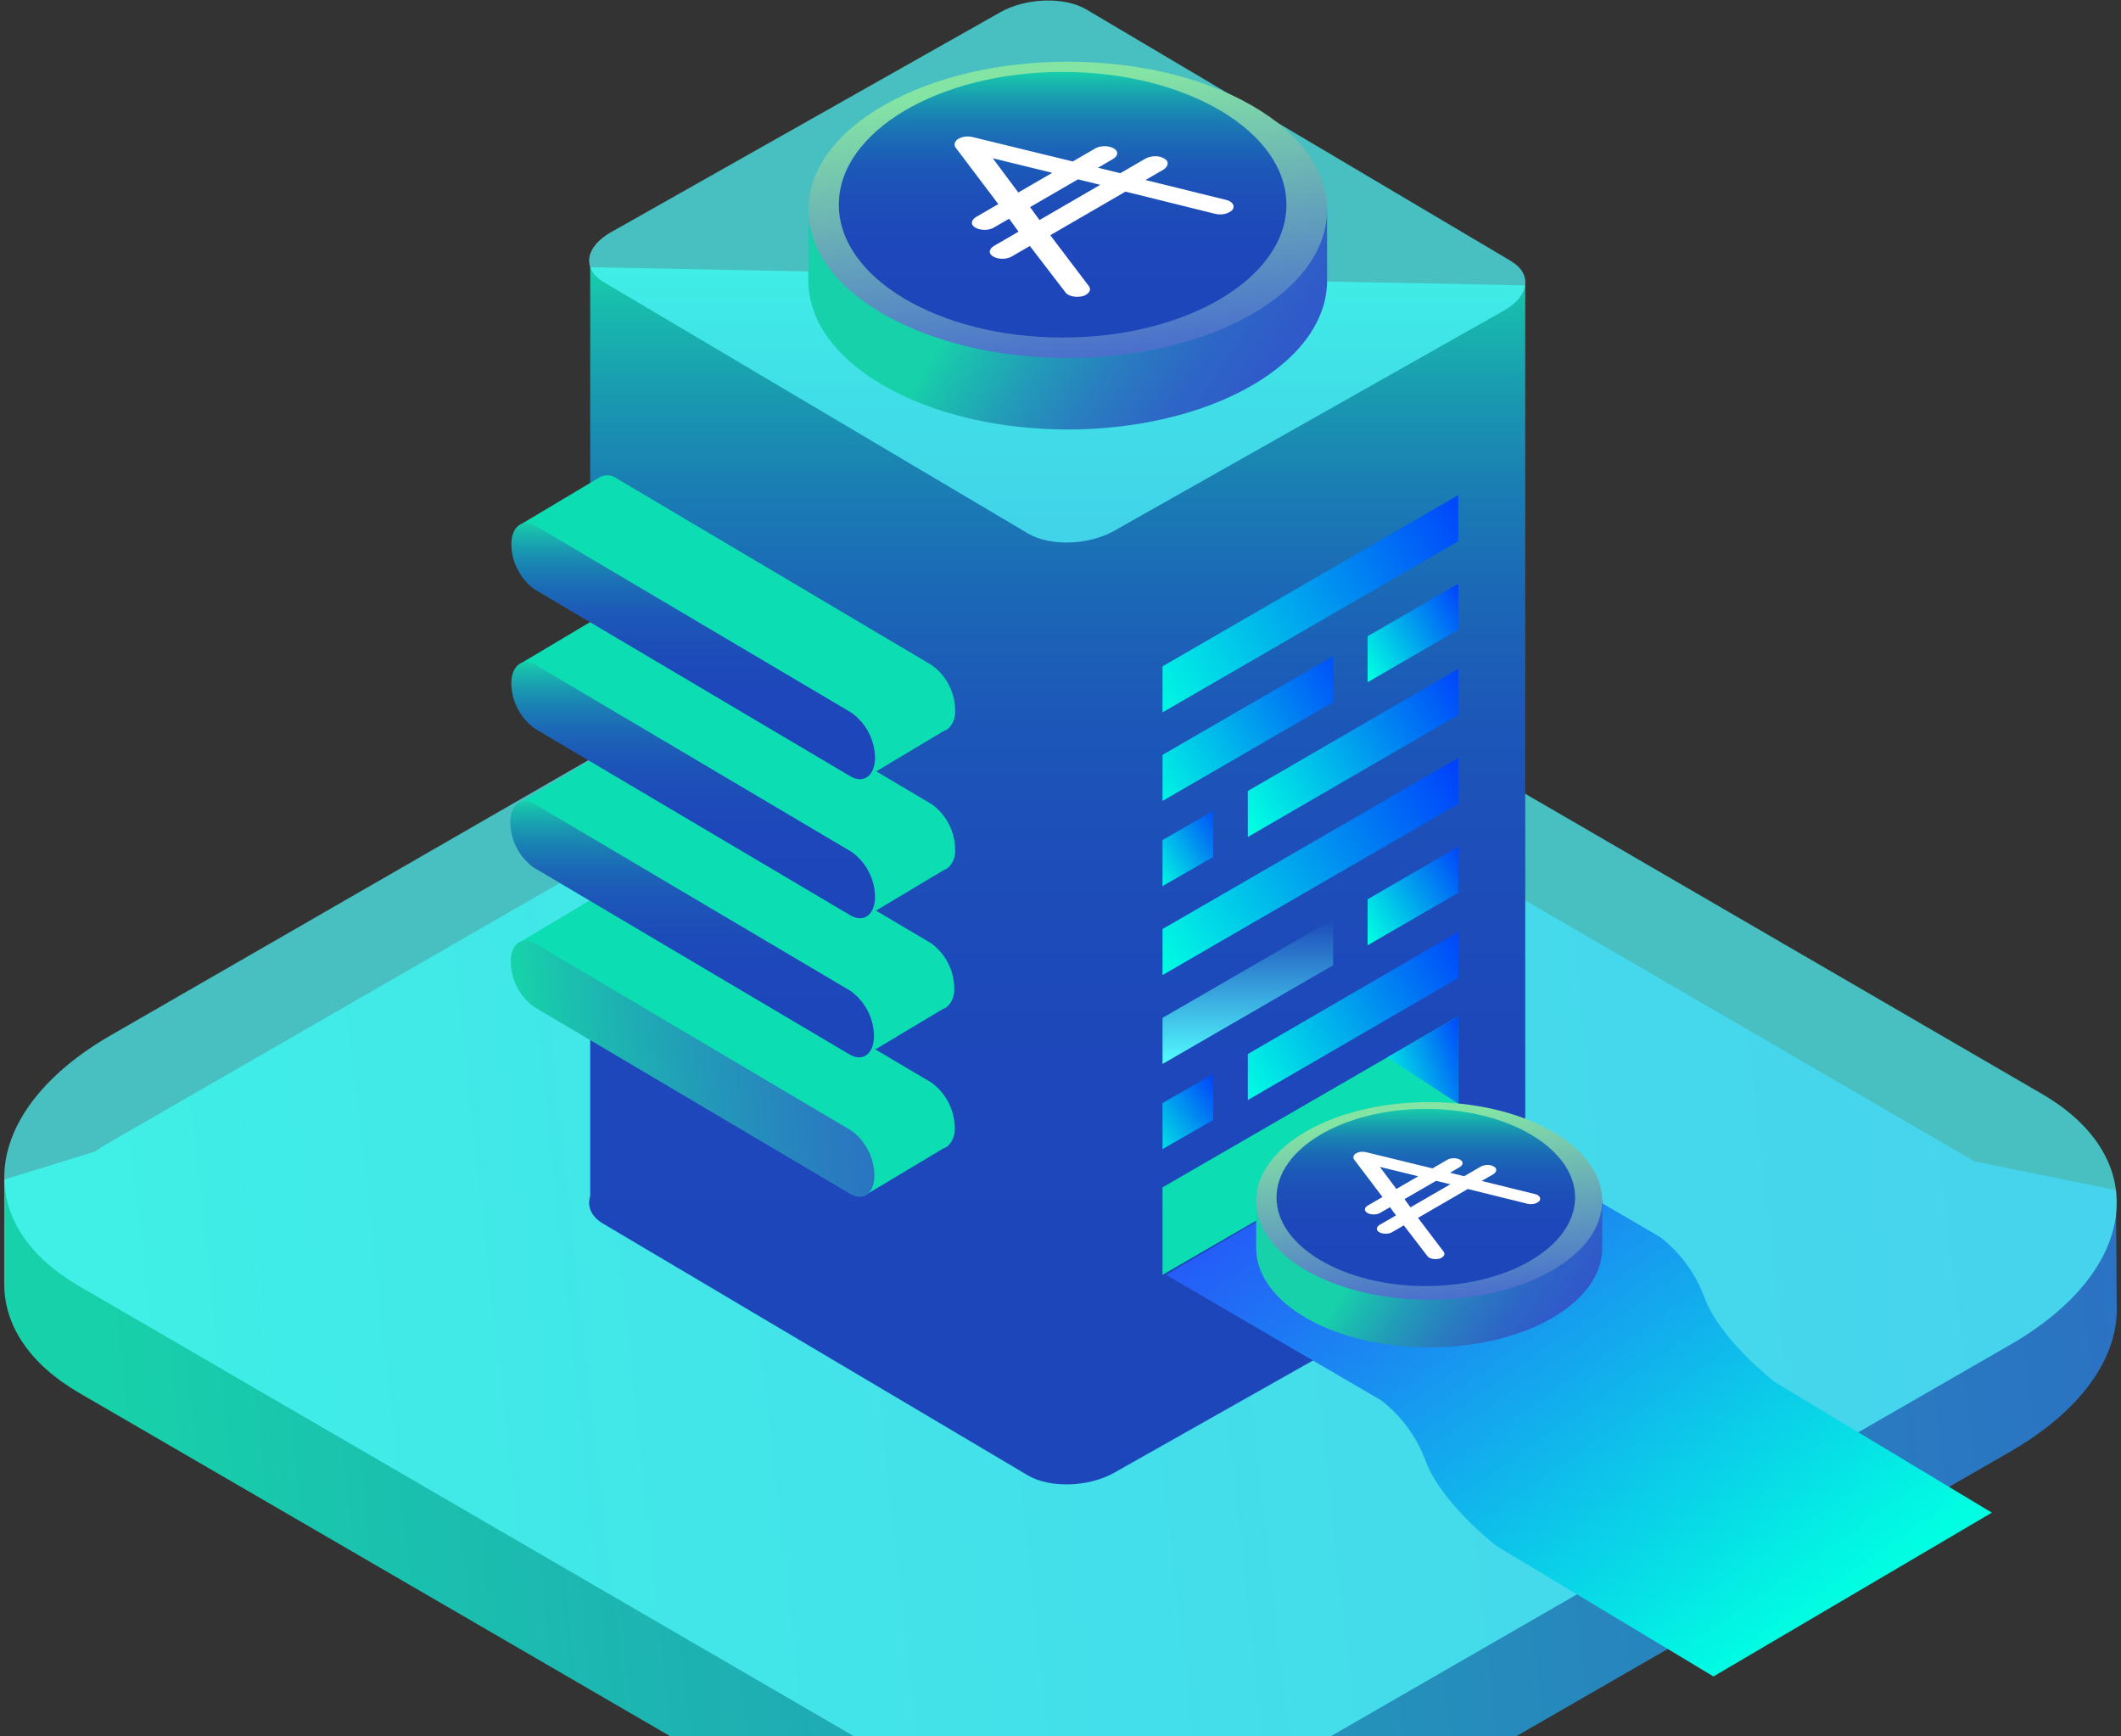 <svg width="358" height="293" viewBox="0 0 358 293" fill="none" xmlns="http://www.w3.org/2000/svg">
<rect x="0" y="0" width="358" height="293" fill="#333333" stroke="none"/>
<path d="M357.281 220.624L357.151 200.855L333.249 195.999L207.687 123.059C188.951 112.174 156.183 113.477 134.492 125.973L18.647 192.706C17.689 193.251 16.791 193.819 15.916 194.388L0.714 199.078V217.047C0.856 223.798 5.005 230.218 13.327 235.063L150.296 314.612C169.033 325.497 201.8 324.194 223.492 311.71L339.337 244.977C351.394 238.024 357.47 229.093 357.281 220.648V220.624Z" fill="url(#paint0_linear_8461_8438)"/>
<path opacity="0.7" d="M150.32 296.619L13.351 217.058C-5.386 206.185 -2.998 187.233 18.682 174.737L134.527 108.004C156.218 95.508 188.986 94.205 207.722 105.09L344.691 184.639C363.392 195.525 361.004 214.476 339.277 226.972L223.432 293.705C201.824 306.202 169.056 307.504 150.32 296.619Z" fill="#52FCFF"/>
<path d="M257.442 206.28V48.165L99.62 45.097V201.838C99.053 203.591 99.786 205.392 101.902 206.576L173.501 249.004C177.213 251.195 183.726 250.994 188.065 248.554L253.848 211.409C256.437 209.987 257.714 208.057 257.442 206.28Z" fill="url(#paint1_linear_8461_8438)"/>
<path opacity="0.7" d="M173.513 90.036L101.913 47.62C98.213 45.417 98.71 41.697 103.095 39.21L168.843 2.065C173.17 -0.387 179.695 -0.588 183.395 1.615L254.994 44.031C258.694 46.234 258.186 49.953 253.812 52.441L188.064 89.586C183.738 92.037 177.213 92.239 173.513 90.036Z" fill="#52FCFF"/>
<path d="M161.148 190.444C161.15 188.934 160.794 187.446 160.11 186.101C159.425 184.757 158.432 183.594 157.212 182.709L103.935 151.19C103.555 150.914 103.107 150.745 102.639 150.701C102.171 150.658 101.7 150.74 101.275 150.941C101.167 150.989 101.063 151.049 100.968 151.119L87.717 159.019L145.828 201.838L159.233 193.819C159.541 193.725 159.824 193.563 160.061 193.345C160.43 192.962 160.717 192.506 160.904 192.007C161.091 191.508 161.174 190.976 161.148 190.444Z" fill="#0CDDB3"/>
<path d="M143.416 201.447L90.151 169.94C88.927 169.058 87.932 167.896 87.247 166.551C86.562 165.206 86.208 163.716 86.215 162.205C86.215 159.256 88.142 157.941 90.388 159.268L143.653 190.787C144.878 191.669 145.875 192.833 146.56 194.181C147.245 195.529 147.598 197.021 147.589 198.533C147.53 201.447 145.662 202.797 143.416 201.447Z" fill="url(#paint2_linear_8461_8438)"/>
<path d="M161.066 166.908C161.072 165.397 160.718 163.908 160.034 162.562C159.349 161.217 158.353 160.055 157.129 159.173L103.864 127.643C103.481 127.372 103.034 127.207 102.567 127.163C102.101 127.119 101.631 127.199 101.204 127.394L100.885 127.583L87.646 135.484L145.757 178.302L159.162 170.283C159.466 170.189 159.745 170.027 159.978 169.81C160.349 169.427 160.637 168.972 160.824 168.472C161.011 167.973 161.094 167.44 161.066 166.908Z" fill="#0CDDB3"/>
<path d="M143.346 177.935L90.069 146.405C88.849 145.52 87.855 144.357 87.171 143.013C86.487 141.668 86.131 140.18 86.132 138.67C86.203 135.721 88.071 134.406 90.305 135.733L143.582 167.252C144.802 168.137 145.796 169.299 146.48 170.644C147.164 171.988 147.52 173.477 147.519 174.986C147.448 177.935 145.58 179.262 143.346 177.935Z" fill="url(#paint3_linear_8461_8438)"/>
<path d="M161.219 143.408C161.214 141.9 160.851 140.414 160.158 139.075C159.465 137.736 158.463 136.582 157.235 135.709L104.041 104.179C103.658 103.908 103.211 103.743 102.744 103.699C102.278 103.655 101.808 103.735 101.381 103.93C101.27 103.984 101.163 104.048 101.062 104.119L87.823 112.008L145.934 154.838L159.339 146.82C159.644 146.721 159.923 146.555 160.155 146.334C160.525 145.947 160.811 145.487 160.994 144.983C161.178 144.48 161.254 143.943 161.219 143.408Z" fill="#0CDDB3"/>
<path d="M143.5 154.459L90.223 122.94C89.007 122.05 88.018 120.884 87.338 119.538C86.658 118.191 86.306 116.703 86.31 115.194C86.381 112.244 88.249 110.93 90.483 112.256L143.76 143.787C144.984 144.668 145.979 145.83 146.664 147.176C147.349 148.521 147.703 150.011 147.696 151.521C147.602 154.471 145.734 155.785 143.5 154.459Z" fill="url(#paint4_linear_8461_8438)"/>
<path d="M161.219 119.967C161.22 118.453 160.859 116.96 160.166 115.615C159.473 114.269 158.468 113.109 157.235 112.233L104.041 80.714C103.66 80.439 103.213 80.27 102.746 80.225C102.279 80.179 101.808 80.258 101.381 80.453L101.062 80.643L87.823 88.543L145.934 131.362L159.339 123.343C159.643 123.249 159.922 123.087 160.155 122.869C160.522 122.485 160.805 122.028 160.988 121.529C161.172 121.03 161.25 120.498 161.219 119.967Z" fill="#0CDDB3"/>
<path d="M143.5 130.994L90.223 99.464C89.007 98.576 88.018 97.413 87.338 96.068C86.658 94.724 86.306 93.237 86.31 91.729C86.381 88.78 88.249 87.465 90.483 88.792L143.76 120.311C144.98 121.196 145.973 122.358 146.657 123.703C147.342 125.048 147.698 126.536 147.696 128.045C147.602 130.994 145.734 132.321 143.5 130.994Z" fill="url(#paint5_linear_8461_8438)"/>
<path d="M246.141 91.35L196.221 120.228V112.458L246.141 83.568V91.35Z" fill="url(#paint6_linear_8461_8438)"/>
<path d="M246.141 106.287L230.832 115.147V107.376L246.141 98.517V106.287Z" fill="url(#paint7_linear_8461_8438)"/>
<path d="M225.017 118.51L196.221 135.176V127.394L225.017 110.74V118.51Z" fill="url(#paint8_linear_8461_8438)"/>
<path d="M246.141 120.666L210.619 141.264V133.494L246.141 112.884V120.666Z" fill="url(#paint9_linear_8461_8438)"/>
<path d="M204.791 144.628L196.221 149.544V141.773L204.791 136.858V144.628Z" fill="url(#paint10_linear_8461_8438)"/>
<path d="M246.141 135.685L196.221 164.563V156.792L246.141 127.915V135.685Z" fill="url(#paint11_linear_8461_8438)"/>
<path d="M246.141 150.681L230.832 159.541V151.77L246.141 142.911V150.681Z" fill="url(#paint12_linear_8461_8438)"/>
<path d="M225.017 162.904L196.221 179.57V171.788L225.017 155.134V162.904Z" fill="url(#paint13_linear_8461_8438)"/>
<path d="M246.141 165.06L210.619 185.658V177.888L246.141 157.278V165.06Z" fill="url(#paint14_linear_8461_8438)"/>
<path d="M204.791 189.022L196.221 193.938V186.156L204.791 181.252V189.022Z" fill="url(#paint15_linear_8461_8438)"/>
<path d="M246.141 186.274L196.221 215.152V200.393L246.141 171.516V186.274Z" fill="#0CDDB3"/>
<path d="M246.141 186.274L234.154 178.445L246.141 171.516V186.274Z" fill="url(#paint16_linear_8461_8438)"/>
<path d="M233.114 236.33C236.571 238.991 239.196 242.587 240.679 246.694C243.386 253.801 252.571 260.908 252.571 260.908L289.216 282.939L336.204 255.293L299.559 233.25C299.559 233.25 290.398 226.143 287.738 219.108C286.256 215.009 283.635 211.421 280.185 208.767L243.788 187.542L196.823 215.163L233.114 236.33Z" fill="url(#paint17_linear_8461_8438)"/>
<path d="M136.434 34.553L223.998 35.275V47.352C223.998 53.794 219.714 60.224 211.169 65.136C194.067 74.934 166.353 74.934 149.251 65.136C140.707 60.236 136.434 53.794 136.434 47.352V34.553Z" fill="url(#paint18_linear_8461_8438)"/>
<path d="M211.172 53.098C194.071 62.854 166.357 62.854 149.256 53.098C132.154 43.342 132.167 27.488 149.256 17.732C166.345 7.975 194.071 7.975 211.172 17.732C228.274 27.488 228.274 43.318 211.172 53.098Z" fill="url(#paint19_linear_8461_8438)"/>
<path d="M179.358 56.967C200.219 56.967 217.131 46.932 217.131 34.553C217.131 22.174 200.219 12.139 179.358 12.139C158.497 12.139 141.585 22.174 141.585 34.553C141.585 46.932 158.497 56.967 179.358 56.967Z" fill="url(#paint20_linear_8461_8438)"/>
<path fill-rule="evenodd" clip-rule="evenodd" d="M196.282 26.78C195.488 26.319 194.217 26.411 193.423 26.872L189.134 29.358L185.004 28.345L187.704 26.78C188.498 26.319 188.657 25.582 187.863 25.122C187.069 24.661 185.798 24.661 185.004 25.122L181.112 27.378L164.115 23.234C163.321 23.049 162.527 23.142 161.891 23.51C161.335 23.832 161.176 24.385 161.415 24.799L168.722 34.47L164.909 36.681C164.115 37.141 163.956 37.878 164.75 38.339C165.545 38.799 166.816 38.799 167.61 38.339L170.39 36.727L172.137 39.121L167.927 41.562C167.133 42.023 166.974 42.76 167.769 43.22C168.563 43.681 169.834 43.681 170.628 43.22L173.884 41.332L180 49.299C180.397 49.898 181.588 50.128 182.621 49.898C182.859 49.852 183.018 49.759 183.177 49.667C183.733 49.345 183.971 48.838 183.653 48.378L177.061 39.674L189.928 32.214L205.177 35.99C205.972 36.174 206.766 36.082 207.401 35.714C207.56 35.622 207.719 35.529 207.878 35.345C208.275 34.747 207.878 34.056 206.845 33.826L193.025 30.418L196.282 28.53C197.076 27.977 197.156 27.194 196.282 26.78ZM167.212 26.504L177.934 29.129L171.819 32.675L167.212 26.504ZM173.646 34.931L175.393 37.326L186.036 31.155L181.906 30.142L173.646 34.931Z" fill="white"/>
<path d="M196.282 26.78L196.152 26.855L196.159 26.859L196.166 26.862L196.282 26.78ZM189.134 29.358L189.062 29.456L189.176 29.485L189.263 29.434L189.134 29.358ZM185.004 28.345L184.874 28.27L184.681 28.382L184.932 28.443L185.004 28.345ZM181.112 27.378L181.041 27.476L181.154 27.504L181.242 27.454L181.112 27.378ZM164.115 23.234L164.186 23.136L164.183 23.135L164.115 23.234ZM161.415 24.799L161.24 24.833L161.247 24.842L161.415 24.799ZM168.722 34.47L168.851 34.545L168.94 34.494L168.89 34.428L168.722 34.47ZM170.39 36.727L170.559 36.685L170.452 36.54L170.26 36.652L170.39 36.727ZM172.137 39.121L172.267 39.197L172.354 39.146L172.306 39.08L172.137 39.121ZM173.884 41.332L174.052 41.289L173.943 41.147L173.754 41.257L173.884 41.332ZM180 49.299L180.171 49.261L180.168 49.256L180 49.299ZM182.621 49.898L182.563 49.797L182.555 49.798L182.621 49.898ZM183.653 48.378L183.824 48.338L183.821 48.335L183.653 48.378ZM177.061 39.674L176.931 39.599L176.843 39.65L176.893 39.717L177.061 39.674ZM189.928 32.214L190 32.116L189.886 32.088L189.798 32.139L189.928 32.214ZM205.177 35.99L205.105 36.088L205.109 36.089L205.177 35.99ZM207.878 35.345L208.042 35.393L208.046 35.388L208.049 35.383L207.878 35.345ZM206.845 33.826L206.773 33.923L206.779 33.925L206.845 33.826ZM193.025 30.418L192.896 30.343L192.703 30.454L192.954 30.516L193.025 30.418ZM196.282 28.53L196.412 28.605L196.423 28.598L196.282 28.53ZM177.934 29.129L178.064 29.204L178.257 29.092L178.006 29.03L177.934 29.129ZM167.212 26.504L167.284 26.406L166.862 26.302L167.044 26.546L167.212 26.504ZM171.819 32.675L171.65 32.717L171.758 32.861L171.949 32.75L171.819 32.675ZM175.393 37.326L175.224 37.367L175.33 37.513L175.523 37.401L175.393 37.326ZM173.646 34.931L173.516 34.856L173.428 34.906L173.477 34.972L173.646 34.931ZM186.036 31.155L186.166 31.23L186.358 31.118L186.107 31.057L186.036 31.155ZM181.906 30.142L181.977 30.044L181.863 30.016L181.776 30.066L181.906 30.142ZM193.552 26.947C194.294 26.517 195.448 26.446 196.152 26.855L196.412 26.704C195.528 26.192 194.139 26.306 193.293 26.797L193.552 26.947ZM189.263 29.434L193.552 26.947L193.293 26.797L189.004 29.283L189.263 29.434ZM184.932 28.443L189.062 29.456L189.205 29.261L185.075 28.247L184.932 28.443ZM187.574 26.704L184.874 28.27L185.133 28.421L187.834 26.855L187.574 26.704ZM187.733 25.197C188.438 25.605 188.316 26.274 187.574 26.704L187.834 26.855C188.68 26.364 188.877 25.559 187.993 25.047L187.733 25.197ZM185.133 25.197C185.856 24.778 187.011 24.778 187.733 25.197L187.993 25.047C187.127 24.544 185.74 24.544 184.874 25.047L185.133 25.197ZM181.242 27.454L185.133 25.197L184.874 25.047L180.982 27.303L181.242 27.454ZM164.044 23.332L181.041 27.476L181.183 27.28L164.186 23.136L164.044 23.332ZM162.021 23.585C162.606 23.246 163.322 23.164 164.047 23.332L164.183 23.135C163.319 22.935 162.448 23.037 161.761 23.435L162.021 23.585ZM161.589 24.766C161.369 24.384 161.521 23.875 162.021 23.585L161.761 23.435C161.15 23.79 160.984 24.386 161.241 24.833L161.589 24.766ZM168.89 34.428L161.583 24.757L161.247 24.842L168.554 34.513L168.89 34.428ZM165.039 36.756L168.851 34.545L168.592 34.395L164.78 36.605L165.039 36.756ZM164.88 38.263C164.176 37.855 164.297 37.186 165.039 36.756L164.78 36.605C163.933 37.096 163.737 37.901 164.621 38.414L164.88 38.263ZM167.48 38.263C166.757 38.682 165.603 38.682 164.88 38.263L164.621 38.414C165.487 38.916 166.874 38.916 167.74 38.414L167.48 38.263ZM170.26 36.652L167.48 38.263L167.74 38.414L170.519 36.802L170.26 36.652ZM172.306 39.08L170.559 36.685L170.221 36.768L171.968 39.163L172.306 39.08ZM168.057 41.638L172.267 39.197L172.007 39.046L167.798 41.487L168.057 41.638ZM167.898 43.145C167.194 42.736 167.315 42.068 168.057 41.638L167.798 41.487C166.951 41.978 166.755 42.783 167.639 43.295L167.898 43.145ZM170.498 43.145C169.776 43.564 168.621 43.564 167.898 43.145L167.639 43.295C168.505 43.797 169.892 43.797 170.758 43.295L170.498 43.145ZM173.754 41.257L170.498 43.145L170.758 43.295L174.014 41.407L173.754 41.257ZM180.168 49.256L174.052 41.289L173.717 41.375L179.832 49.342L180.168 49.256ZM182.555 49.798C181.597 50.012 180.525 49.794 180.171 49.261L179.829 49.337C180.269 50.001 181.579 50.244 182.687 49.997L182.555 49.798ZM183.047 49.592C182.885 49.686 182.754 49.76 182.563 49.797L182.679 49.998C182.964 49.943 183.151 49.833 183.307 49.743L183.047 49.592ZM183.483 48.417C183.771 48.835 183.556 49.297 183.047 49.592L183.307 49.743C183.909 49.393 184.171 48.842 183.824 48.338L183.483 48.417ZM176.893 39.717L183.485 48.421L183.821 48.335L177.229 39.631L176.893 39.717ZM189.798 32.139L176.931 39.599L177.191 39.749L190.058 32.289L189.798 32.139ZM205.249 35.892L190 32.116L189.856 32.312L205.105 36.088L205.249 35.892ZM207.271 35.638C206.687 35.977 205.97 36.059 205.246 35.891L205.109 36.089C205.973 36.289 206.845 36.187 207.531 35.789L207.271 35.638ZM207.714 35.298C207.568 35.466 207.427 35.548 207.271 35.638L207.531 35.789C207.694 35.695 207.87 35.593 208.042 35.393L207.714 35.298ZM206.779 33.925C207.699 34.13 208.075 34.752 207.707 35.307L208.049 35.383C208.475 34.741 208.057 33.982 206.911 33.726L206.779 33.925ZM192.954 30.516L206.773 33.923L206.917 33.728L193.097 30.32L192.954 30.516ZM196.152 28.454L192.896 30.343L193.155 30.493L196.412 28.605L196.152 28.454ZM196.166 26.862C196.932 27.225 196.896 27.936 196.141 28.462L196.423 28.598C197.256 28.018 197.379 27.163 196.398 26.697L196.166 26.862ZM178.006 29.03L167.284 26.406L167.141 26.602L177.863 29.227L178.006 29.03ZM171.949 32.75L178.064 29.204L177.805 29.053L171.689 32.599L171.949 32.75ZM167.044 26.546L171.65 32.717L171.987 32.632L167.381 26.461L167.044 26.546ZM175.562 37.284L173.815 34.889L173.477 34.972L175.224 37.367L175.562 37.284ZM185.906 31.079L175.263 37.25L175.523 37.401L186.166 31.23L185.906 31.079ZM181.834 30.24L185.964 31.253L186.107 31.057L181.977 30.044L181.834 30.24ZM173.775 35.006L182.036 30.217L181.776 30.066L173.516 34.856L173.775 35.006Z" fill="white"/>
<path d="M212.025 202.102L270.436 202.584V210.64C270.436 214.937 267.578 219.227 261.878 222.503C250.47 229.039 231.983 229.039 220.575 222.503C214.875 219.235 212.025 214.937 212.025 210.64V202.102Z" fill="url(#paint21_linear_8461_8438)"/>
<path d="M261.88 214.473C250.473 220.981 231.986 220.981 220.578 214.473C209.17 207.965 209.178 197.389 220.578 190.881C231.977 184.373 250.473 184.373 261.88 190.881C273.288 197.389 273.288 207.948 261.88 214.473Z" fill="url(#paint22_linear_8461_8438)"/>
<path d="M240.658 217.053C254.574 217.053 265.855 210.359 265.855 202.102C265.855 193.844 254.574 187.15 240.658 187.15C226.742 187.15 215.461 193.844 215.461 202.102C215.461 210.359 226.742 217.053 240.658 217.053Z" fill="url(#paint23_linear_8461_8438)"/>
<path fill-rule="evenodd" clip-rule="evenodd" d="M251.948 196.917C251.418 196.609 250.57 196.671 250.04 196.978L247.179 198.637L244.424 197.961L246.226 196.917C246.755 196.609 246.861 196.118 246.332 195.811C245.802 195.503 244.954 195.503 244.424 195.811L241.828 197.316L230.49 194.551C229.96 194.428 229.431 194.49 229.007 194.735C228.636 194.951 228.53 195.319 228.689 195.596L233.563 202.047L231.02 203.521C230.49 203.828 230.384 204.32 230.914 204.627C231.444 204.934 232.292 204.934 232.821 204.627L234.676 203.552L235.841 205.149L233.033 206.778C232.503 207.085 232.398 207.576 232.927 207.883C233.457 208.191 234.305 208.191 234.835 207.883L237.007 206.624L241.086 211.938C241.351 212.338 242.146 212.491 242.835 212.338C242.994 212.307 243.1 212.246 243.206 212.184C243.577 211.969 243.736 211.631 243.524 211.324L239.126 205.518L247.709 200.541L257.882 203.06C258.411 203.183 258.941 203.122 259.365 202.876C259.471 202.815 259.577 202.753 259.683 202.63C259.948 202.231 259.683 201.77 258.994 201.617L249.775 199.343L251.948 198.084C252.477 197.715 252.53 197.193 251.948 196.917ZM232.556 196.732L239.709 198.483L235.629 200.849L232.556 196.732ZM236.848 202.354L238.013 203.951L245.113 199.835L242.358 199.159L236.848 202.354Z" fill="white"/>
<path d="M250.04 196.978L249.911 196.903L250.04 196.978ZM251.948 196.917L251.818 196.992L251.824 196.996L251.831 196.999L251.948 196.917ZM247.179 198.637L247.108 198.735L247.222 198.763L247.309 198.712L247.179 198.637ZM244.424 197.961L244.295 197.886L244.102 197.997L244.353 198.059L244.424 197.961ZM241.828 197.316L241.757 197.414L241.871 197.442L241.958 197.391L241.828 197.316ZM230.49 194.551L230.561 194.453L230.558 194.452L230.49 194.551ZM228.689 195.596L228.514 195.629L228.521 195.638L228.689 195.596ZM233.563 202.047L233.693 202.122L233.782 202.071L233.731 202.004L233.563 202.047ZM231.02 203.521L231.15 203.597L231.02 203.521ZM232.821 204.627L232.951 204.702L232.821 204.627ZM234.676 203.552L234.845 203.511L234.739 203.365L234.546 203.477L234.676 203.552ZM235.841 205.149L235.971 205.225L236.058 205.174L236.01 205.108L235.841 205.149ZM233.033 206.778L232.904 206.702L233.033 206.778ZM237.007 206.624L237.175 206.581L237.066 206.439L236.877 206.549L237.007 206.624ZM241.086 211.938L241.258 211.9L241.254 211.895L241.086 211.938ZM242.835 212.338L242.777 212.237L242.769 212.238L242.835 212.338ZM243.524 211.324L243.694 211.285L243.692 211.281L243.524 211.324ZM239.126 205.518L238.996 205.443L238.908 205.494L238.958 205.561L239.126 205.518ZM247.709 200.541L247.781 200.444L247.667 200.415L247.579 200.466L247.709 200.541ZM257.882 203.06L257.809 203.158L257.813 203.159L257.882 203.06ZM259.683 202.63L259.847 202.678L259.851 202.673L259.854 202.669L259.683 202.63ZM258.994 201.617L258.922 201.715L258.928 201.716L258.994 201.617ZM249.775 199.343L249.646 199.268L249.453 199.38L249.704 199.441L249.775 199.343ZM251.948 198.084L252.078 198.159L252.089 198.152L251.948 198.084ZM239.709 198.483L239.839 198.559L240.031 198.447L239.78 198.385L239.709 198.483ZM232.556 196.732L232.628 196.634L232.206 196.531L232.388 196.775L232.556 196.732ZM235.629 200.849L235.461 200.891L235.568 201.035L235.759 200.924L235.629 200.849ZM238.013 203.951L237.844 203.993L237.95 204.138L238.143 204.027L238.013 203.951ZM236.848 202.354L236.718 202.279L236.631 202.329L236.679 202.395L236.848 202.354ZM245.113 199.835L245.243 199.91L245.435 199.798L245.184 199.737L245.113 199.835ZM242.358 199.159L242.429 199.061L242.315 199.033L242.228 199.084L242.358 199.159ZM250.17 197.053C250.648 196.776 251.378 196.737 251.818 196.992L252.077 196.841C251.458 196.482 250.493 196.565 249.911 196.903L250.17 197.053ZM247.309 198.712L250.17 197.053L249.911 196.903L247.05 198.562L247.309 198.712ZM244.353 198.059L247.108 198.735L247.251 198.539L244.496 197.863L244.353 198.059ZM246.096 196.841L244.295 197.886L244.554 198.036L246.355 196.992L246.096 196.841ZM246.202 195.886C246.642 196.141 246.574 196.564 246.096 196.841L246.355 196.992C246.937 196.654 247.081 196.095 246.461 195.735L246.202 195.886ZM244.554 195.886C245.012 195.62 245.744 195.62 246.202 195.886L246.461 195.735C245.86 195.387 244.896 195.387 244.295 195.735L244.554 195.886ZM241.958 197.391L244.554 195.886L244.295 195.735L241.698 197.241L241.958 197.391ZM230.419 194.649L241.757 197.414L241.899 197.218L230.561 194.453L230.419 194.649ZM229.136 194.811C229.509 194.594 229.962 194.543 230.422 194.65L230.558 194.452C229.959 194.313 229.352 194.385 228.877 194.66L229.136 194.811ZM228.863 195.562C228.723 195.318 228.822 194.993 229.136 194.811L228.877 194.66C228.45 194.908 228.337 195.32 228.515 195.629L228.863 195.562ZM233.731 202.004L228.857 195.553L228.521 195.638L233.395 202.089L233.731 202.004ZM231.15 203.597L233.693 202.122L233.433 201.972L230.89 203.446L231.15 203.597ZM231.044 204.552C230.604 204.297 230.672 203.873 231.15 203.597L230.89 203.446C230.308 203.783 230.165 204.343 230.784 204.702L231.044 204.552ZM232.692 204.552C232.233 204.818 231.502 204.818 231.044 204.552L230.784 204.702C231.386 205.051 232.35 205.051 232.951 204.702L232.692 204.552ZM234.546 203.477L232.692 204.552L232.951 204.702L234.805 203.627L234.546 203.477ZM236.01 205.108L234.845 203.511L234.507 203.593L235.672 205.191L236.01 205.108ZM233.163 206.853L235.971 205.225L235.712 205.074L232.904 206.702L233.163 206.853ZM233.057 207.808C232.617 207.553 232.685 207.13 233.163 206.853L232.904 206.702C232.322 207.04 232.178 207.599 232.798 207.959L233.057 207.808ZM234.705 207.808C234.247 208.074 233.515 208.074 233.057 207.808L232.798 207.959C233.399 208.307 234.363 208.307 234.964 207.959L234.705 207.808ZM236.877 206.549L234.705 207.808L234.964 207.959L237.137 206.699L236.877 206.549ZM241.254 211.895L237.175 206.581L236.839 206.667L240.919 211.982L241.254 211.895ZM242.769 212.238C242.155 212.375 241.479 212.234 241.258 211.9L240.915 211.977C241.224 212.442 242.137 212.607 242.901 212.437L242.769 212.238ZM243.076 212.109C242.967 212.172 242.889 212.215 242.777 212.237L242.893 212.439C243.099 212.399 243.233 212.319 243.335 212.259L243.076 212.109ZM243.353 211.364C243.535 211.627 243.4 211.921 243.076 212.109L243.335 212.259C243.753 212.017 243.936 211.635 243.694 211.285L243.353 211.364ZM238.958 205.561L243.356 211.367L243.692 211.281L239.294 205.475L238.958 205.561ZM247.579 200.466L238.996 205.443L239.256 205.593L247.839 200.617L247.579 200.466ZM257.954 202.963L247.781 200.444L247.637 200.639L257.809 203.158L257.954 202.963ZM259.235 202.801C258.862 203.017 258.41 203.068 257.95 202.962L257.813 203.159C258.413 203.298 259.02 203.227 259.495 202.951L259.235 202.801ZM259.519 202.583C259.426 202.69 259.337 202.742 259.235 202.801L259.495 202.951C259.605 202.888 259.728 202.817 259.847 202.678L259.519 202.583ZM258.928 201.716C259.504 201.844 259.748 202.236 259.512 202.592L259.854 202.669C260.148 202.226 259.862 201.696 259.06 201.517L258.928 201.716ZM249.704 199.441L258.922 201.715L259.066 201.519L249.847 199.246L249.704 199.441ZM251.818 198.009L249.646 199.268L249.905 199.419L252.077 198.159L251.818 198.009ZM251.831 196.999C252.307 197.224 252.298 197.674 251.807 198.016L252.089 198.152C252.657 197.756 252.754 197.162 252.064 196.834L251.831 196.999ZM239.78 198.385L232.628 196.634L232.485 196.83L239.637 198.581L239.78 198.385ZM235.759 200.924L239.839 198.559L239.579 198.408L235.499 200.773L235.759 200.924ZM232.388 196.775L235.461 200.891L235.798 200.806L232.725 196.69L232.388 196.775ZM238.182 203.91L237.017 202.312L236.679 202.395L237.844 203.993L238.182 203.91ZM244.983 199.76L237.884 203.876L238.143 204.027L245.243 199.91L244.983 199.76ZM242.286 199.257L245.041 199.933L245.184 199.737L242.429 199.061L242.286 199.257ZM236.978 202.429L242.488 199.234L242.228 199.084L236.718 202.279L236.978 202.429Z" fill="white"/>
<defs>
<linearGradient id="paint0_linear_8461_8438" x1="7.717" y1="125.733" x2="623.357" y2="57.825" gradientUnits="userSpaceOnUse">
<stop stop-color="#17D1AA"/>
<stop offset="0.066" stop-color="#1AC2AE"/>
<stop offset="0.265" stop-color="#229BB8"/>
<stop offset="0.462" stop-color="#297CC0"/>
<stop offset="0.652" stop-color="#2D66C6"/>
<stop offset="0.835" stop-color="#3059CA"/>
<stop offset="1" stop-color="#3154CB"/>
</linearGradient>
<linearGradient id="paint1_linear_8461_8438" x1="267.676" y1="275.902" x2="267.676" y2="44.014" gradientUnits="userSpaceOnUse">
<stop stop-color="#1D45BA"/>
<stop offset="0.42" stop-color="#1D47BA"/>
<stop offset="0.572" stop-color="#1D4EB9"/>
<stop offset="0.68" stop-color="#1C59B8"/>
<stop offset="0.767" stop-color="#1B6AB6"/>
<stop offset="0.842" stop-color="#1A80B3"/>
<stop offset="0.908" stop-color="#199CB0"/>
<stop offset="0.966" stop-color="#18BBAD"/>
<stop offset="1" stop-color="#17D1AA"/>
</linearGradient>
<linearGradient id="paint2_linear_8461_8438" x1="87.42" y1="160.858" x2="193.802" y2="151.216" gradientUnits="userSpaceOnUse">
<stop stop-color="#17D1AA"/>
<stop offset="0.066" stop-color="#1AC2AE"/>
<stop offset="0.265" stop-color="#229BB8"/>
<stop offset="0.462" stop-color="#297CC0"/>
<stop offset="0.652" stop-color="#2D66C6"/>
<stop offset="0.835" stop-color="#3059CA"/>
<stop offset="1" stop-color="#3154CB"/>
</linearGradient>
<linearGradient id="paint3_linear_8461_8438" x1="151.48" y1="183.791" x2="151.48" y2="134.988" gradientUnits="userSpaceOnUse">
<stop stop-color="#1D45BA"/>
<stop offset="0.42" stop-color="#1D47BA"/>
<stop offset="0.572" stop-color="#1D4EB9"/>
<stop offset="0.68" stop-color="#1C59B8"/>
<stop offset="0.767" stop-color="#1B6AB6"/>
<stop offset="0.842" stop-color="#1A80B3"/>
<stop offset="0.908" stop-color="#199CB0"/>
<stop offset="0.966" stop-color="#18BBAD"/>
<stop offset="1" stop-color="#17D1AA"/>
</linearGradient>
<linearGradient id="paint4_linear_8461_8438" x1="151.657" y1="160.317" x2="151.657" y2="111.511" gradientUnits="userSpaceOnUse">
<stop stop-color="#1D45BA"/>
<stop offset="0.42" stop-color="#1D47BA"/>
<stop offset="0.572" stop-color="#1D4EB9"/>
<stop offset="0.68" stop-color="#1C59B8"/>
<stop offset="0.767" stop-color="#1B6AB6"/>
<stop offset="0.842" stop-color="#1A80B3"/>
<stop offset="0.908" stop-color="#199CB0"/>
<stop offset="0.966" stop-color="#18BBAD"/>
<stop offset="1" stop-color="#17D1AA"/>
</linearGradient>
<linearGradient id="paint5_linear_8461_8438" x1="151.657" y1="136.851" x2="151.657" y2="88.047" gradientUnits="userSpaceOnUse">
<stop stop-color="#1D45BA"/>
<stop offset="0.42" stop-color="#1D47BA"/>
<stop offset="0.572" stop-color="#1D4EB9"/>
<stop offset="0.68" stop-color="#1C59B8"/>
<stop offset="0.767" stop-color="#1B6AB6"/>
<stop offset="0.842" stop-color="#1A80B3"/>
<stop offset="0.908" stop-color="#199CB0"/>
<stop offset="0.966" stop-color="#18BBAD"/>
<stop offset="1" stop-color="#17D1AA"/>
</linearGradient>
<linearGradient id="paint6_linear_8461_8438" x1="257.938" y1="81.448" x2="192.021" y2="117.995" gradientUnits="userSpaceOnUse">
<stop stop-color="#0024FF"/>
<stop offset="1" stop-color="#00FFE2"/>
</linearGradient>
<linearGradient id="paint7_linear_8461_8438" x1="250.774" y1="99.772" x2="229.499" y2="111.947" gradientUnits="userSpaceOnUse">
<stop stop-color="#0024FF"/>
<stop offset="1" stop-color="#00FFE2"/>
</linearGradient>
<linearGradient id="paint8_linear_8461_8438" x1="235.324" y1="108.537" x2="192.466" y2="133.455" gradientUnits="userSpaceOnUse">
<stop stop-color="#0024FF"/>
<stop offset="1" stop-color="#00FFE2"/>
</linearGradient>
<linearGradient id="paint9_linear_8461_8438" x1="254.38" y1="112.02" x2="209.735" y2="137.775" gradientUnits="userSpaceOnUse">
<stop stop-color="#0024FF"/>
<stop offset="1" stop-color="#00FFE2"/>
</linearGradient>
<linearGradient id="paint10_linear_8461_8438" x1="209.649" y1="137.711" x2="193.946" y2="147.111" gradientUnits="userSpaceOnUse">
<stop stop-color="#0024FF"/>
<stop offset="1" stop-color="#00FFE2"/>
</linearGradient>
<linearGradient id="paint11_linear_8461_8438" x1="254.841" y1="125.57" x2="194.488" y2="162.477" gradientUnits="userSpaceOnUse">
<stop stop-color="#0024FF"/>
<stop offset="1" stop-color="#00FFE2"/>
</linearGradient>
<linearGradient id="paint12_linear_8461_8438" x1="250.963" y1="143.669" x2="229.627" y2="156.542" gradientUnits="userSpaceOnUse">
<stop stop-color="#0024FF"/>
<stop offset="1" stop-color="#00FFE2"/>
</linearGradient>
<linearGradient id="paint13_linear_8461_8438" x1="210.619" y1="155.134" x2="210.619" y2="179.57" gradientUnits="userSpaceOnUse">
<stop stop-color="#52FCFF" stop-opacity="0"/>
<stop offset="1" stop-color="#52FCFF"/>
</linearGradient>
<linearGradient id="paint14_linear_8461_8438" x1="254.959" y1="155.845" x2="208.574" y2="183.007" gradientUnits="userSpaceOnUse">
<stop stop-color="#0024FF"/>
<stop offset="1" stop-color="#00FFE2"/>
</linearGradient>
<linearGradient id="paint15_linear_8461_8438" x1="208.597" y1="181.903" x2="192.204" y2="193.397" gradientUnits="userSpaceOnUse">
<stop stop-color="#0024FF"/>
<stop offset="1" stop-color="#00FFE2"/>
</linearGradient>
<linearGradient id="paint16_linear_8461_8438" x1="249.116" y1="170.77" x2="230.749" y2="177.749" gradientUnits="userSpaceOnUse">
<stop stop-color="#0024FF"/>
<stop offset="1" stop-color="#00FFE2"/>
</linearGradient>
<linearGradient id="paint17_linear_8461_8438" x1="212.995" y1="157.657" x2="297.507" y2="279.653" gradientUnits="userSpaceOnUse">
<stop stop-color="#3124FF"/>
<stop offset="1" stop-color="#00FFE2"/>
</linearGradient>
<linearGradient id="paint18_linear_8461_8438" x1="172.988" y1="36.81" x2="221.855" y2="69.394" gradientUnits="userSpaceOnUse">
<stop stop-color="#17D1AA"/>
<stop offset="0.066" stop-color="#1AC2AE"/>
<stop offset="0.265" stop-color="#229BB8"/>
<stop offset="0.462" stop-color="#297CC0"/>
<stop offset="0.652" stop-color="#2D66C6"/>
<stop offset="0.835" stop-color="#3059CA"/>
<stop offset="1" stop-color="#3154CB"/>
</linearGradient>
<linearGradient id="paint19_linear_8461_8438" x1="177.031" y1="8.146" x2="184.547" y2="73.725" gradientUnits="userSpaceOnUse">
<stop offset="0.09" stop-color="#84E4A4"/>
<stop offset="0.97" stop-color="#3C53D7"/>
</linearGradient>
<linearGradient id="paint20_linear_8461_8438" x1="222.006" y1="62.505" x2="222.006" y2="11.902" gradientUnits="userSpaceOnUse">
<stop stop-color="#1D45BA"/>
<stop offset="0.42" stop-color="#1D47BA"/>
<stop offset="0.572" stop-color="#1D4EB9"/>
<stop offset="0.68" stop-color="#1C59B8"/>
<stop offset="0.767" stop-color="#1B6AB6"/>
<stop offset="0.842" stop-color="#1A80B3"/>
<stop offset="0.908" stop-color="#199CB0"/>
<stop offset="0.966" stop-color="#18BBAD"/>
<stop offset="1" stop-color="#17D1AA"/>
</linearGradient>
<linearGradient id="paint21_linear_8461_8438" x1="236.409" y1="203.608" x2="269.007" y2="225.343" gradientUnits="userSpaceOnUse">
<stop stop-color="#17D1AA"/>
<stop offset="0.066" stop-color="#1AC2AE"/>
<stop offset="0.265" stop-color="#229BB8"/>
<stop offset="0.462" stop-color="#297CC0"/>
<stop offset="0.652" stop-color="#2D66C6"/>
<stop offset="0.835" stop-color="#3059CA"/>
<stop offset="1" stop-color="#3154CB"/>
</linearGradient>
<linearGradient id="paint22_linear_8461_8438" x1="239.106" y1="184.487" x2="244.119" y2="228.232" gradientUnits="userSpaceOnUse">
<stop offset="0.09" stop-color="#84E4A4"/>
<stop offset="0.97" stop-color="#3C53D7"/>
</linearGradient>
<linearGradient id="paint23_linear_8461_8438" x1="269.107" y1="220.748" x2="269.107" y2="186.992" gradientUnits="userSpaceOnUse">
<stop stop-color="#1D45BA"/>
<stop offset="0.42" stop-color="#1D47BA"/>
<stop offset="0.572" stop-color="#1D4EB9"/>
<stop offset="0.68" stop-color="#1C59B8"/>
<stop offset="0.767" stop-color="#1B6AB6"/>
<stop offset="0.842" stop-color="#1A80B3"/>
<stop offset="0.908" stop-color="#199CB0"/>
<stop offset="0.966" stop-color="#18BBAD"/>
<stop offset="1" stop-color="#17D1AA"/>
</linearGradient>
</defs>
</svg>
